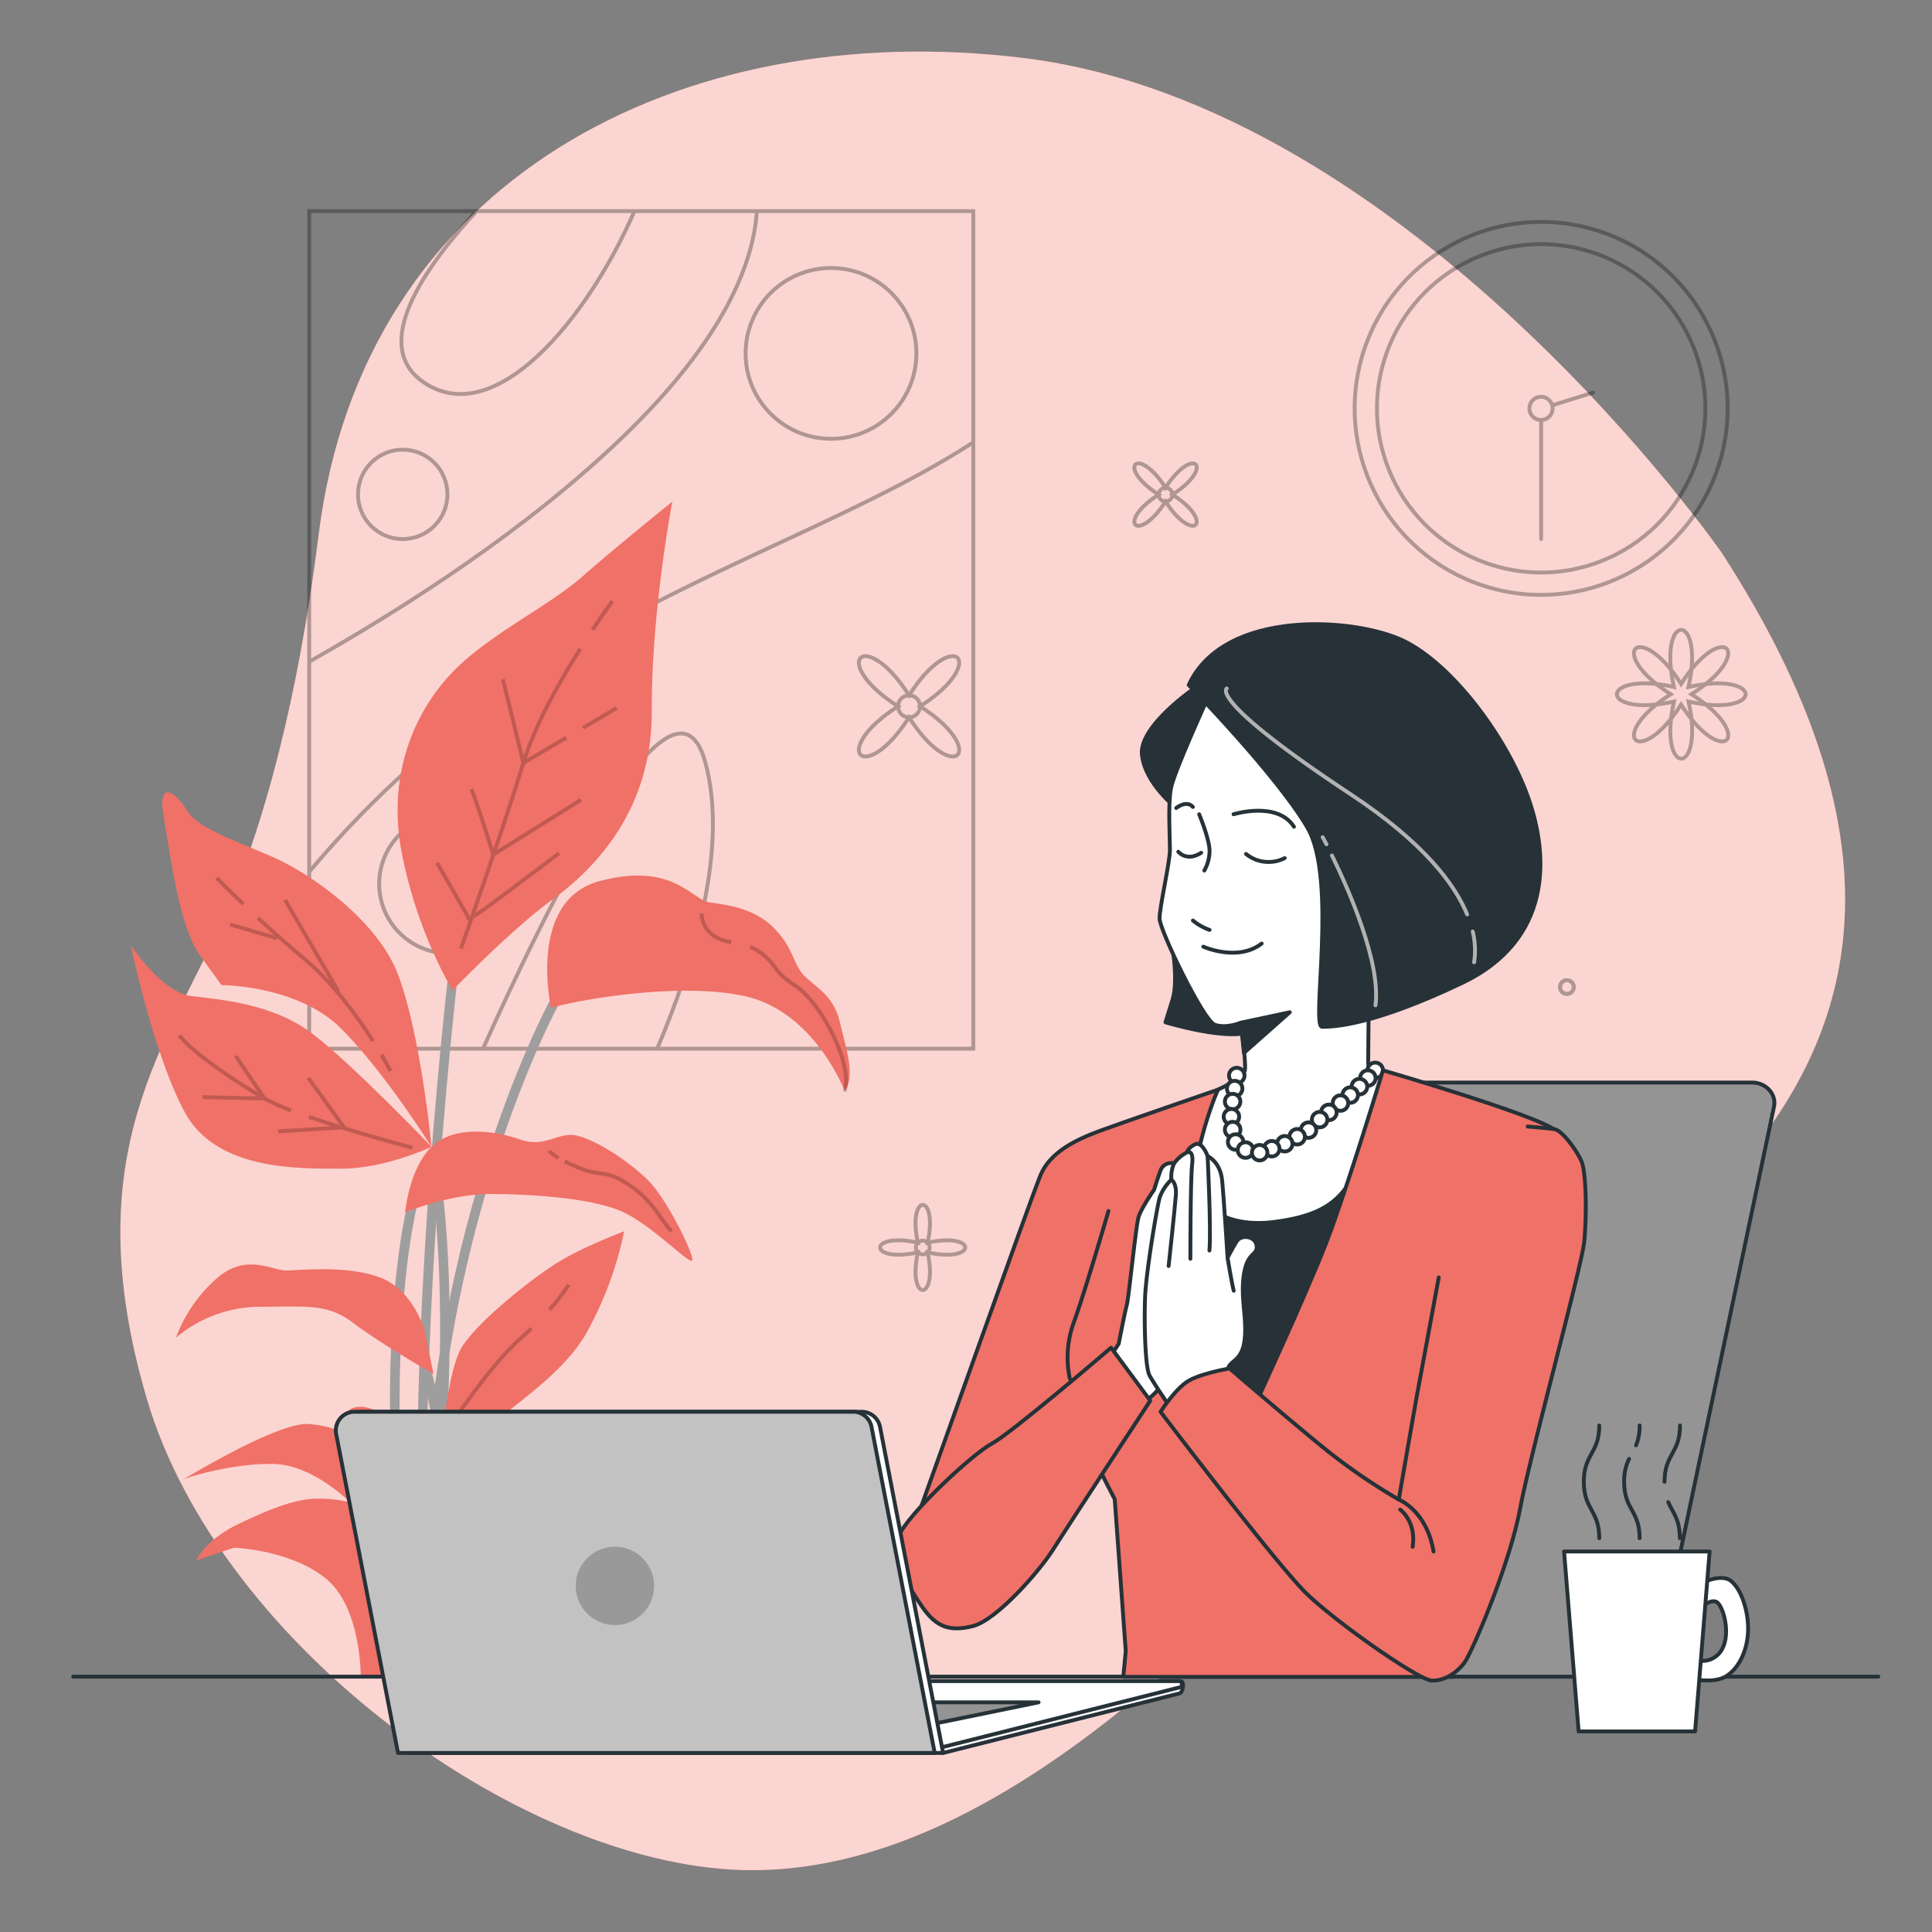 <svg xmlns="http://www.w3.org/2000/svg" viewBox="0 0 500 500"><rect x="0" y="0" width="500" height="500" fill="#808080" stroke="none"/><g id="freepik--background-simple--inject-98"><path d="M445.59,143.07S365.19,27.31,264.81,15C176.2,4.19,94,46.56,82.5,138.13c-4.08,32.62-11.34,68.71-24.24,98.48C43.79,270,19.1,297.78,38,362s98.77,122.12,156.82,122S307.41,431,352.4,383,540.66,290,445.59,143.07Z" style="fill:#F07167"></path><path d="M445.59,143.07S365.19,27.31,264.81,15C176.2,4.19,94,46.56,82.5,138.13c-4.08,32.62-11.34,68.71-24.24,98.48C43.79,270,19.1,297.78,38,362s98.77,122.12,156.82,122S307.41,431,352.4,383,540.66,290,445.59,143.07Z" style="fill:#fff;opacity:0.7"></path></g><g id="freepik--Picture--inject-98"><g style="opacity:0.3"><rect x="80.02" y="54.64" width="171.87" height="216.76" style="fill:none;stroke:#000;stroke-miterlimit:10"></rect><path d="M80,225.67a263.13,263.13,0,0,1,51.21-46.87c41-28.78,87.66-42.92,120.66-64.32" style="fill:none;stroke:#000;stroke-miterlimit:10"></path><path d="M80,171.26c25.52-14.42,56.29-34.31,80.68-57.69,27.14-26,34.38-46,35.19-58.93" style="fill:none;stroke:#000;stroke-miterlimit:10"></path><path d="M125,271.4c17-37.91,49.29-103.44,57.46-74.35,6.25,22.3-3,52.23-12.38,74.35" style="fill:none;stroke:#000;stroke-miterlimit:10"></path><path d="M123.33,54.64c-13.68,14.8-27.46,34.7-13.85,44.19,18.32,12.77,42.34-15.75,54.71-44.19" style="fill:none;stroke:#000;stroke-miterlimit:10"></path><circle cx="215.06" cy="91.46" r="22.1" style="fill:none;stroke:#000;stroke-miterlimit:10"></circle><circle cx="104.22" cy="127.94" r="11.57" style="fill:none;stroke:#000;stroke-miterlimit:10"></circle><circle cx="116.13" cy="228.73" r="18" transform="translate(-48.61 32.1) rotate(-13.04)" style="fill:none;stroke:#000;stroke-miterlimit:10"></circle></g></g><g id="freepik--Plant--inject-98"><path d="M109.74,429.47c-6-101,32.72-170.85,33.11-171.55L145,259.2c-.39.69-38.75,69.95-32.81,170.22Z" style="fill:#9e9e9e"></path><path d="M108.93,421.23c-4.47-75.43,7.77-175.13,7.89-176.13l2.46.4c-.13,1-12.34,100.48-7.88,175.69Z" style="fill:#9e9e9e"></path><path d="M104.14,418.94c-4.31-39.94-3.51-67.83-2.07-84.19,1.56-17.81,4.11-26,4.22-26.37l2.36.83c-.1.33-10.24,33.66-2.05,109.57Z" style="fill:#9e9e9e"></path><path d="M113.32,399.28l-2.46-.35c6.62-64.84.37-96.2.3-96.51l2.42-.41C113.65,302.32,120,334,113.32,399.28Z" style="fill:#9e9e9e"></path><path d="M116.33,415.22l-2.47-.24c2.42-42.44-6.27-65.1-6.36-65.32l2.29-.82C110.16,349.77,118.78,372.17,116.33,415.22Z" style="fill:#9e9e9e"></path><path d="M117.09,256.35a119.81,119.81,0,0,1-13.23-36.21c-3.65-20.23,3.69-36.22,13.17-46.1s24.71-16.93,33.79-24.92S174,129.83,174,129.83s-5.43,28.22-5.32,54.09-14.8,40.92-25.76,48.92S117.09,256.35,117.09,256.35Z" style="fill:#F07167"></path><path d="M142.62,260.91S136.31,233,155.26,228s23.71,4.87,28.41,5.55,11.82,1.46,17,7,4.38,9.23,8.05,12.53,7.18,5.13,8.71,11.74,4,13.46,1.2,17.57c0,0-7.83-20.64-25.91-24.6S146.32,259.43,142.62,260.91Z" style="fill:#F07167"></path><path d="M110.94,290.22s-2.91-25.4-8.15-38.57-21.73-25.4-32.74-30.1S50.93,214,48.4,209.79s-7.89-8.94-6,1.88,4,28.22,9.45,35.75l5.48,7.52s19.75,0,31,11.29,23.35,30.57,23.35,30.57Z" style="fill:#F07167"></path><path d="M111.68,296.8s-21.12-22.1-31.31-29.63-23.39-8.46-30.95-9.4S33.83,244.6,33.83,244.6s5.85,28.22,14,43.27,29.29,14.58,40.58,14.58S111.68,296.8,111.68,296.8Z" style="fill:#F07167"></path><path d="M104.85,313.74s1-11.29,6.83-16.94,16.29-4.23,23-1.88,9.78-2.35,15-.94,13,6.59,17.86,11.29,11.56,18.34,11.66,20.7-10.73-9.41-18.86-12.7S137.11,309,126.76,309,104.85,313.74,104.85,313.74Z" style="fill:#F07167"></path><path d="M109.86,344.31S107.08,334,98.48,330.67,77.71,328.79,74,328.79s-10.54-4.71-18.25,2.35a38.16,38.16,0,0,0-10.21,15.05,33.93,33.93,0,0,1,21.32-8c12.69,0,17.83-.94,24.63,4.24S112.2,355.6,112.2,355.6Z" style="fill:#F07167"></path><path d="M113.64,379.35s1.84-24,5.8-30.57,18.09-17.88,25-22.11,17.08-8,17.08-8A91.86,91.86,0,0,1,151.75,345c-7.46,13.17-25.89,22.58-28,27.76a55.33,55.33,0,0,0-2.92,8.93s-.7-5.64,11.92-7.52,23.57,1.41,28,6.11,10.28,9.88,11.69,9.88,10.6,6.11,10.6,6.11-6.94,2.82-17.41,0-19.57-7-26.15-7-19.66,2.35-19.66,2.35,20.83,3.29,24.2,5.17,15.35,7.53,15.35,7.53-15,.94-22.85,4.7-11.38,9.41-11.75,11.76-.69,6.12-.69,6.12l.28,7.05h-31s.21-17.87-9-25.4-23.84-8-23.84-8l-9.75,3.29s2.15-5.18,10.91-9.41,15.25-6.58,20.43-6.58a34.35,34.35,0,0,1,8.5.94s-9.32-9.41-19.22-9.88S48.37,382.17,47,383.11s24.31-15.05,32.8-14.58a30,30,0,0,1,14.79,5.18L90,365.24s4-4.7,13.84,4.7Z" style="fill:#F07167"></path><g style="opacity:0.2"><path d="M153.34,163c3-4.54,5.17-7.43,5.17-7.43" style="fill:none;stroke:#000;stroke-miterlimit:10"></path><path d="M119.28,245.5s10.51-29.64,16.18-48.07c3-9.87,9.43-21.17,14.71-29.53" style="fill:none;stroke:#000;stroke-miterlimit:10"></path><path d="M144.68,220.83s-7.09,5.31-16,12-7.45,4.61-7.45,4.61l-8.15-14.18" style="fill:none;stroke:#000;stroke-miterlimit:10"></path><path d="M122,204.16c2.13,5.68,5.67,17,5.67,17L150.35,207" style="fill:none;stroke:#000;stroke-miterlimit:10"></path><line x1="150.88" y1="188.36" x2="159.57" y2="183.25" style="fill:none;stroke:#000;stroke-miterlimit:10"></line><polyline points="130.15 175.8 135.46 197.43 146.55 190.91" style="fill:none;stroke:#000;stroke-miterlimit:10"></polyline><path d="M194.1,245.08a11.77,11.77,0,0,1,3.41,2c4.25,3.55,2.13,3.9,8.51,8.16s14.86,20.13,12.57,27.26" style="fill:none;stroke:#000;stroke-miterlimit:10"></path><path d="M181.55,236.43a7.47,7.47,0,0,0,3.55,6,12.6,12.6,0,0,0,4.15,1.42" style="fill:none;stroke:#000;stroke-miterlimit:10"></path><path d="M63,234c-4.33-4.12-6.91-6.8-6.91-6.8" style="fill:none;stroke:#000;stroke-miterlimit:10"></path><path d="M96.55,269.43c-4-6.23-10.23-15-17.81-21.3-4.5-3.77-8.59-7.42-12-10.58" style="fill:none;stroke:#000;stroke-miterlimit:10"></path><path d="M101.07,277.2s-.83-1.64-2.36-4.23" style="fill:none;stroke:#000;stroke-miterlimit:10"></path><line x1="87.6" y1="256.64" x2="73.77" y2="232.88" style="fill:none;stroke:#000;stroke-miterlimit:10"></line><line x1="71.65" y1="242.81" x2="59.59" y2="239.26" style="fill:none;stroke:#000;stroke-miterlimit:10"></line><path d="M75.31,287.37a49.75,49.75,0,0,1-6.85-3.08c-8.51-5-18.8-12.05-22-16.31" style="fill:none;stroke:#000;stroke-miterlimit:10"></path><path d="M106.75,297.05s-15-3.94-26.8-8" style="fill:none;stroke:#000;stroke-miterlimit:10"></path><polyline points="52.5 283.94 68.45 284.29 61.01 273.3" style="fill:none;stroke:#000;stroke-miterlimit:10"></polyline><polyline points="72 292.8 89.02 291.74 79.8 278.97" style="fill:none;stroke:#000;stroke-miterlimit:10"></polyline><path d="M146.15,300.58c.85.43,1.88.91,3.14,1.44,6.74,2.83,7.09.35,13.47,4.61s7.8,8.5,11,12.05" style="fill:none;stroke:#000;stroke-miterlimit:10"></path><path d="M142.2,297.76s.16.65,2.36,1.95" style="fill:none;stroke:#000;stroke-miterlimit:10"></path><path d="M142.21,338.94a51.81,51.81,0,0,0,4.95-6.43" style="fill:none;stroke:#000;stroke-miterlimit:10"></path><path d="M117,368.32S127,353.07,135.11,346c.85-.74,1.66-1.48,2.42-2.2" style="fill:none;stroke:#000;stroke-miterlimit:10"></path></g></g><g id="freepik--Table--inject-98"><line x1="486.11" y1="433.91" x2="18.94" y2="433.91" style="fill:none;stroke:#263238;stroke-linecap:round;stroke-linejoin:round"></line></g><g id="freepik--Character--inject-98"><path d="M453.41,280.16H338.17a5.68,5.68,0,0,0-5.7,4.3L301,433.91H428.1l31-147.45C459.8,283.19,457.06,280.16,453.41,280.16Z" style="fill:#949494;stroke:#263238;stroke-linecap:round;stroke-linejoin:round"></path><path d="M309.53,177.82s-14.84,10-14,17.53,8.9,13.76,8.9,13.76,11.06-26.7,11.87-27S309.53,177.82,309.53,177.82Z" style="fill:#263238;stroke:#263238;stroke-linecap:round;stroke-linejoin:round"></path><path d="M302.72,241.13s2.56,11.72.73,17.58l-1.83,5.86s16.84,5.12,22.34,2.19,6.22-4.76,6.22-4.76S308.94,238.2,302.72,241.13Z" style="fill:#263238;stroke:#263238;stroke-linecap:round;stroke-linejoin:round"></path><path d="M299.9,298.62s29.06-2,43.59,0S359.77,301,359.77,301s-12.79,44.46-20.93,61.9-26.73,32.25-26.73,32.25S283.33,345.7,299.9,298.62Z" style="fill:#263238;stroke:#263238;stroke-linecap:round;stroke-linejoin:round"></path><path d="M312.76,180.25s-8.9,19.42-9.71,23.73-.27,12.68-.27,15.92-2.69,14.83-2.69,17.8,11.32,26.43,14.29,27.5,6.74-.53,6.74-.53,1.35,10,1.08,12.19-7,5.13-7,5.13-8.9,17.53-7,23.73,8.9,12.14,21.57,10.52,18.61-5.67,22.12-16.18,6.2-21,6.2-21-4,.48-4-4.11.27-26.43.27-26.43,3.77-37.75-7.83-53.13S316.81,173,312.76,180.25Z" style="fill:#fff;stroke:#263238;stroke-linecap:round;stroke-linejoin:round"></path><path d="M307.64,177.28s22.92,23.47,30.74,36.95.81,51.51,3.78,51.51,13-.29,36.23-11.35,22.66-32.63,17-48.27-19.51-34-31.91-40.16S316.81,157.33,307.64,177.28Z" style="fill:#263238;stroke:#263238;stroke-linecap:round;stroke-linejoin:round"></path><path d="M344.71,221.39c4.3,8.79,12.71,27.74,11.26,38.79" style="fill:none;stroke:#b2b2b2;stroke-linecap:round;stroke-linejoin:round"></path><path d="M342.3,216.66s.36.67,1,1.85" style="fill:none;stroke:#b2b2b2;stroke-linecap:round;stroke-linejoin:round"></path><path d="M381.14,241.08a20.5,20.5,0,0,1,.36,7.95" style="fill:none;stroke:#b2b2b2;stroke-linecap:round;stroke-linejoin:round"></path><path d="M317.48,178.18s-5,2.87,32,27.33c19.14,12.63,27.05,23.44,30.22,31.14" style="fill:none;stroke:#b2b2b2;stroke-linecap:round;stroke-linejoin:round"></path><path d="M322.47,221a9.2,9.2,0,0,0,10,1.08" style="fill:none;stroke:#263238;stroke-linecap:round;stroke-linejoin:round"></path><path d="M304.94,220.43s2.16,2.7,5.93.27" style="fill:none;stroke:#263238;stroke-linecap:round;stroke-linejoin:round"></path><path d="M310.34,210.73s2.69,6.47,2.69,9.44a10.54,10.54,0,0,1-1.35,5.12" style="fill:none;stroke:#263238;stroke-linecap:round;stroke-linejoin:round"></path><path d="M308.72,238.23a14.42,14.42,0,0,0,4.31,2.43" style="fill:none;stroke:#263238;stroke-linecap:round;stroke-linejoin:round"></path><path d="M311.41,245s8.9,4,15.11-.81" style="fill:none;stroke:#263238;stroke-linecap:round;stroke-linejoin:round"></path><path d="M319.24,210.73s11.32-3.51,15.64,3.23" style="fill:none;stroke:#263238;stroke-linecap:round;stroke-linejoin:round"></path><path d="M304.4,209.11s2.7-2.16,4.32-.27" style="fill:none;stroke:#263238;stroke-linecap:round;stroke-linejoin:round"></path><polygon points="321.12 264.67 333.8 261.97 321.93 272.49 321.12 264.67" style="fill:#263238;stroke:#263238;stroke-linecap:round;stroke-linejoin:round"></polygon><path d="M322.07,278.35a2,2,0,1,1-2-2A2,2,0,0,1,322.07,278.35Z" style="fill:#fff;stroke:#263238;stroke-linecap:round;stroke-linejoin:round"></path><path d="M321.53,281.72a2,2,0,1,1-2-2A2,2,0,0,1,321.53,281.72Z" style="fill:#fff;stroke:#263238;stroke-linecap:round;stroke-linejoin:round"></path><path d="M321,285.09a2,2,0,1,1-2-2A2,2,0,0,1,321,285.09Z" style="fill:#fff;stroke:#263238;stroke-linecap:round;stroke-linejoin:round"></path><path d="M357.91,277a2,2,0,1,1-2-2A2,2,0,0,1,357.91,277Z" style="fill:#fff;stroke:#263238;stroke-linecap:round;stroke-linejoin:round"></path><path d="M356,279a2,2,0,1,1-2-2A2,2,0,0,1,356,279Z" style="fill:#fff;stroke:#263238;stroke-linecap:round;stroke-linejoin:round"></path><circle cx="351.82" cy="281.22" r="2.02" style="fill:#fff;stroke:#263238;stroke-linecap:round;stroke-linejoin:round"></circle><path d="M351.44,283.4a2,2,0,1,1-2-2A2,2,0,0,1,351.44,283.4Z" style="fill:#fff;stroke:#263238;stroke-linecap:round;stroke-linejoin:round"></path><path d="M348.91,285.47a2,2,0,1,1-2-2A2,2,0,0,1,348.91,285.47Z" style="fill:#fff;stroke:#263238;stroke-linecap:round;stroke-linejoin:round"></path><circle cx="343.91" cy="287.88" r="2.02" style="fill:#fff;stroke:#263238;stroke-linecap:round;stroke-linejoin:round"></circle><path d="M343.52,289.76a2,2,0,1,1-2-2A2,2,0,0,1,343.52,289.76Z" style="fill:#fff;stroke:#263238;stroke-linecap:round;stroke-linejoin:round"></path><path d="M340.65,292.47a2,2,0,1,1-2-2A2,2,0,0,1,340.65,292.47Z" style="fill:#fff;stroke:#263238;stroke-linecap:round;stroke-linejoin:round"></path><path d="M337.71,294.19a2,2,0,1,1-2-2A2,2,0,0,1,337.71,294.19Z" style="fill:#fff;stroke:#263238;stroke-linecap:round;stroke-linejoin:round"></path><path d="M334.5,296a2,2,0,1,1-2-2A2,2,0,0,1,334.5,296Z" style="fill:#fff;stroke:#263238;stroke-linecap:round;stroke-linejoin:round"></path><path d="M320.69,289a2,2,0,1,1-2-2A2,2,0,0,1,320.69,289Z" style="fill:#fff;stroke:#263238;stroke-linecap:round;stroke-linejoin:round"></path><circle cx="319.01" cy="292.35" r="2.02" style="fill:#fff;stroke:#263238;stroke-linecap:round;stroke-linejoin:round"></circle><path d="M321.78,295.55a2,2,0,1,1-2-2A2,2,0,0,1,321.78,295.55Z" style="fill:#fff;stroke:#263238;stroke-linecap:round;stroke-linejoin:round"></path><circle cx="322.34" cy="297.63" r="2.02" style="fill:#fff;stroke:#263238;stroke-linecap:round;stroke-linejoin:round"></circle><path d="M331.13,297.29a2,2,0,1,1-2-2A2,2,0,0,1,331.13,297.29Z" style="fill:#fff;stroke:#263238;stroke-linecap:round;stroke-linejoin:round"></path><path d="M328,298.32a2,2,0,1,1-2-2A2,2,0,0,1,328,298.32Z" style="fill:#fff;stroke:#263238;stroke-linecap:round;stroke-linejoin:round"></path><path d="M357.91,277s-9.2,30.46-14.59,44.41-19.65,44.69-19.65,44.69-13.31-18.38-15.53-40.89,7.05-43.2,7.05-43.2-24.46,8.41-30.48,10.63-12.87,5.41-15.4,11.43-30.82,85.89-32.09,89.06-3.8,3.49-.31,8.88,20.28,5.7,23.45,2.85S281.83,375,281.83,375l6.66,13,2.85,39.3-.63,6.66H376l-1-23.14s31.72-79.86,34.26-93.49-1.27-20.92-7-25S357.91,277,357.91,277Z" style="fill:#F07167;stroke:#263238;stroke-linecap:round;stroke-linejoin:round"></path><path d="M303.84,301.1a2.9,2.9,0,0,0-3.52,1.87c-.93,2.58-1.64,4.93-1.64,4.93s-3.28,4.7-4,7-2.58,21.12-3.05,22.77-2.11,10.09-2.11,10.09l-2.58,4,6.8,11.73s3.76-.23,7.28-5.63,3.52-4.93,4.22-11.73,1.41-43.89,1.41-43.89S305.25,300.63,303.84,301.1Z" style="fill:#fff;stroke:#263238;stroke-linecap:round;stroke-linejoin:round"></path><path d="M317.69,360s-.7-4.93.47-6.57,3.52-1.88,4-7.27-1.17-10.57-.23-16.43,3.52-4.7,3.28-7.28-4-3.05-5.16-1.17-2.35,4.22-2.35,4.22-.94-15-1.41-19.95-3.75-6.33-3.75-6.33-1.41-4-3.29-3.05-2.11,2.11-2.11,2.11a9,9,0,0,0-3.29,2.82,8.64,8.64,0,0,0-.7,4.22,11.44,11.44,0,0,0-3.05,4.69c-.7,2.59-3.52,19.25-3.76,25.82s0,18.07,1.18,20.18,4.22,6.57,4.22,6.57l1.88,5.64S312.53,360.94,317.69,360Z" style="fill:#fff;stroke:#263238;stroke-linecap:round;stroke-linejoin:round"></path><path d="M303.14,305.32s1.41.7,1.17,4-1.87,18.31-1.87,18.31" style="fill:#fff;stroke:#263238;stroke-linecap:round;stroke-linejoin:round"></path><path d="M307.13,298.28s1.87-1.1,1.4,3-.46,24.49-.46,24.49" style="fill:#fff;stroke:#263238;stroke-linecap:round;stroke-linejoin:round"></path><path d="M312.53,299.22s.94,19,.47,24.41" style="fill:#fff;stroke:#263238;stroke-linecap:round;stroke-linejoin:round"></path><path d="M317.69,325.5s1.14,6.9,1.6,8.54" style="fill:#fff;stroke:#263238;stroke-linecap:round;stroke-linejoin:round"></path><path d="M287.55,348.78l10.14,13.71s-21.82,33.22-25.23,38.64-14.45,18.1-20.67,19.7-9.63,0-13-4.81-8.43-13-6.22-18.47,18.86-21.11,24.08-23.92S287.55,348.78,287.55,348.78Z" style="fill:#F07167;stroke:#263238;stroke-linecap:round;stroke-linejoin:round"></path><path d="M395.36,291.54s5,.4,6.94.7,5.51,5.12,6.91,8.13,1.41,14.45.8,20.87-13.82,54.43-16.63,69.28-12.46,37-14.26,39.59-5.22,5-8.63,4.81-24.57-14.93-32.4-22.55-37.74-47-37.74-47,3.82-6,7.23-8,10.64-3.21,10.64-3.21S331.46,365.6,341.7,374A155.55,155.55,0,0,0,362,388.08s4.42-25.58,5-28.59,5.35-28.89,5.35-28.89" style="fill:#F07167;stroke:#263238;stroke-linecap:round;stroke-linejoin:round"></path><path d="M362,388.08s7.23,2.81,9,13.45" style="fill:none;stroke:#263238;stroke-linecap:round;stroke-linejoin:round"></path><path d="M362.37,390.69s4.22,3,3.22,9.63" style="fill:none;stroke:#263238;stroke-linecap:round;stroke-linejoin:round"></path><path d="M276.87,356.77a26.3,26.3,0,0,1,1-14.45c2.81-7.63,9-28.91,9-28.91" style="fill:none;stroke:#263238;stroke-linecap:round;stroke-linejoin:round"></path></g><g id="freepik--Flowers--inject-98"><g style="opacity:0.3"><path d="M437.75,179.67c17,10.87,8.18,19.68-2.69,2.69-10.86,17-19.67,8.18-2.68-2.69-17-10.86-8.18-19.67,2.68-2.68C445.93,160,454.73,168.81,437.75,179.67Z" style="fill:none;stroke:#000;stroke-miterlimit:10"></path><path d="M437,177.78c19.69-4.33,19.69,8.12,0,3.79,4.33,19.7-8.12,19.7-3.79,0-19.7,4.33-19.7-8.12,0-3.79C428.84,158.08,441.29,158.08,437,177.78Z" style="fill:none;stroke:#000;stroke-miterlimit:10"></path></g><g style="opacity:0.3"><path d="M303.42,128c11.25,7.19,5.41,13-1.78,1.78-7.19,11.25-13,5.41-1.78-1.78-11.25-7.19-5.41-13,1.78-1.78C308.83,115,314.67,120.82,303.42,128Z" style="fill:none;stroke:#000;stroke-miterlimit:10"></path><circle cx="301.64" cy="128.01" r="1.78" style="fill:none;stroke:#000;stroke-miterlimit:10"></circle></g><g style="opacity:0.3"><circle cx="238.8" cy="322.85" r="1.78" style="fill:none;stroke:#000;stroke-miterlimit:10"></circle><path d="M240.06,321.6c13-2.87,13,5.38,0,2.51,2.87,13-5.38,13-2.51,0-13.05,2.87-13.05-5.38,0-2.51C234.68,308.56,242.93,308.56,240.06,321.6Z" style="fill:none;stroke:#000;stroke-miterlimit:10"></path></g><g style="opacity:0.3"><circle cx="405.51" cy="255.45" r="1.78" style="fill:none;stroke:#000;stroke-miterlimit:10"></circle><circle cx="405.51" cy="255.45" r="1.78" style="fill:none;stroke:#000;stroke-miterlimit:10"></circle></g><g style="opacity:0.3"><path d="M238.12,182.8c18.07,11.56,8.7,20.92-2.86,2.85-11.56,18.07-20.93,8.71-2.85-2.85-18.08-11.56-8.71-20.93,2.85-2.86C246.82,161.87,256.19,171.24,238.12,182.8Z" style="fill:none;stroke:#000;stroke-miterlimit:10"></path><circle cx="235.26" cy="182.8" r="2.85" style="fill:none;stroke:#000;stroke-miterlimit:10"></circle></g></g><g id="freepik--Clock--inject-98"><g style="opacity:0.3"><circle cx="398.85" cy="105.69" r="48.26" transform="translate(191.41 462.37) rotate(-74.66)" style="fill:none;stroke:#000;stroke-linecap:round;stroke-linejoin:round"></circle><circle cx="398.85" cy="105.69" r="42.49" transform="translate(-10.64 156.38) rotate(-21.9)" style="fill:none;stroke:#000;stroke-linecap:round;stroke-linejoin:round"></circle><path d="M401.81,105.69a3,3,0,1,1-3-3A3,3,0,0,1,401.81,105.69Z" style="fill:none;stroke:#000;stroke-linecap:round;stroke-linejoin:round"></path><line x1="402" y1="104.81" x2="412.28" y2="101.6" style="fill:none;stroke:#000;stroke-linecap:round;stroke-linejoin:round"></line><line x1="398.85" y1="108.65" x2="398.85" y2="139.51" style="fill:none;stroke:#000;stroke-linecap:round;stroke-linejoin:round"></line></g></g><g id="freepik--Device--inject-98"><path d="M244.08,453.66l61.18-15.41c.95-.23,1.31-3.14.34-3.14l-90.25,1.52Z" style="fill:#fff;stroke:#263238;stroke-linecap:round;stroke-linejoin:round"></path><path d="M244.08,452.11l61.18-15.41a.82.82,0,0,0-.2-1.62H215.35Z" style="fill:#fff;stroke:#263238;stroke-linecap:round;stroke-linejoin:round"></path><polygon points="237.91 440.56 268.79 440.56 234.39 447.6 237.91 440.56" style="fill:#949494;stroke:#263238;stroke-linecap:round;stroke-linejoin:round"></polygon><path d="M244.08,453.66h-139l-16-82.53a4.85,4.85,0,0,1,4.76-5.77H223a4.84,4.84,0,0,1,4.75,3.93Z" style="fill:#fff;stroke:#263238;stroke-linecap:round;stroke-linejoin:round"></path><path d="M241.9,453.66H103L87,371.13a4.85,4.85,0,0,1,4.75-5.77H220.79a4.85,4.85,0,0,1,4.76,3.93Z" style="fill:#c2c2c2;stroke:#263238;stroke-linecap:round;stroke-linejoin:round"></path><circle cx="159.14" cy="410.43" r="10.14" style="fill:#999"></circle></g><g id="freepik--Mug--inject-98"><path d="M439.92,409.9s5.37-2.83,8-.8,4.49,7.48,4.49,12.41-2,9.86-5.51,12.19-9.87.58-9.87.58l.29-4.94s4.94,2,7.84-1.74,1.16-11-.58-12.76-5.8,2.32-5.8,2.32Z" style="fill:#fff;stroke:#263238;stroke-linecap:round;stroke-linejoin:round"></path><polygon points="442.45 401.53 404.78 401.53 408.55 448.09 438.69 448.09 442.45 401.53" style="fill:#fff;stroke:#263238;stroke-linecap:round;stroke-linejoin:round"></polygon><path d="M413.89,368.91c0,7.29-4,7.29-4,14.58s4,7.3,4,14.59" style="fill:none;stroke:#263238;stroke-linecap:round;stroke-linejoin:round"></path><path d="M421.61,377.56a12.65,12.65,0,0,0-1.28,5.93c0,7.3,4,7.3,4,14.59" style="fill:none;stroke:#263238;stroke-linecap:round;stroke-linejoin:round"></path><path d="M424.33,368.91a12.82,12.82,0,0,1-.92,5.13" style="fill:none;stroke:#263238;stroke-linecap:round;stroke-linejoin:round"></path><path d="M431.74,388.74c1.19,2.8,3,4.38,3,9.34" style="fill:none;stroke:#263238;stroke-linecap:round;stroke-linejoin:round"></path><path d="M434.78,368.91c0,7.29-4,7.29-4,14.58" style="fill:none;stroke:#263238;stroke-linecap:round;stroke-linejoin:round"></path></g></svg>
